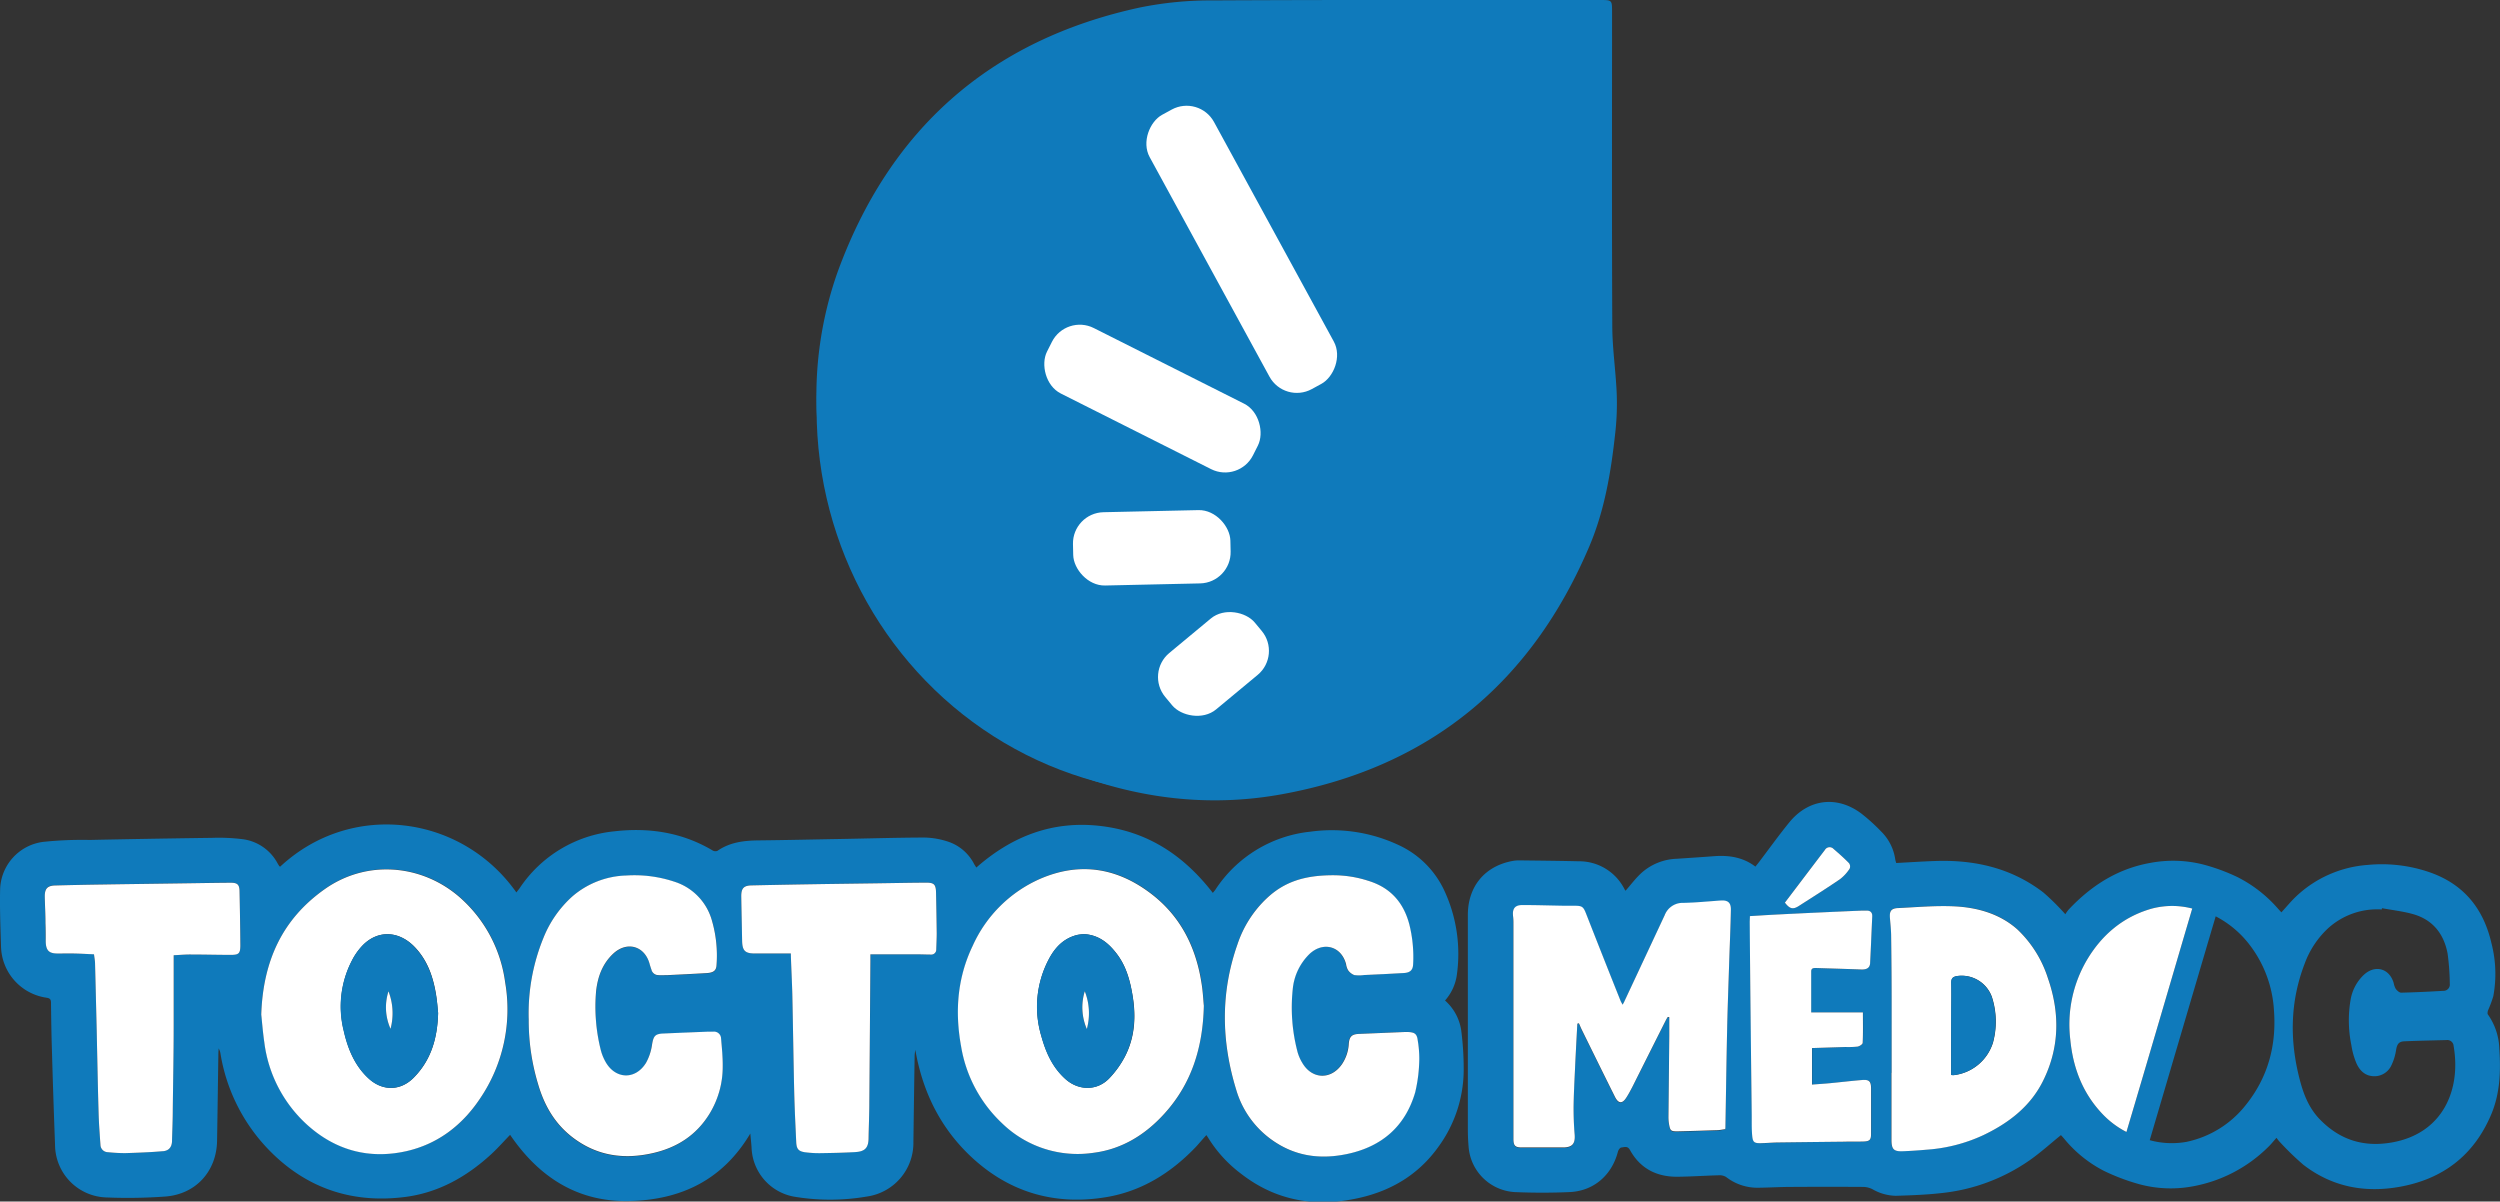 <svg xmlns="http://www.w3.org/2000/svg" viewBox="0 0 666.71 320.43"><rect x="0" y="0" width="666.71" height="320.43" fill="#333333" stroke="none"/><defs><style>.cls-1{fill:#0f7abb;}.cls-2{fill:#fff;}</style></defs><g id="Calque_2" data-name="Calque 2"><g id="Calque_1-2" data-name="Calque 1"><path class="cls-1" d="M217.89,111.39a99.09,99.09,0,0,1,5.44-38.72C237.24,34.4,264.12,10.63,304,2A94.77,94.77,0,0,1,323.61.11C358-.07,392.3,0,426.64,0c3.27,0,3.27,0,3.27,3.2,0,27.88-.07,55.75.06,83.63,0,6,.93,12.07,1.18,18.12a70.06,70.06,0,0,1-.38,10.44c-1.12,10.34-2.81,20.61-6.89,30.24-15.51,36.59-42.73,59-81.91,66.16-18.34,3.37-36.43,1.49-54-4.85-.57-.21-1.12-.45-2.29-.92,1-.08,1.49-.16,1.94-.14,12.76.52,25.36-.41,37.53-4.63,20.05-6.94,33-20.92,39.88-40.77,1-2.86,1.75-5.8,2.6-8.72a7.89,7.89,0,0,0,0-1.49c-5.29,0-10.51.07-15.73,0q-21.3-.33-42.6-.81a2.39,2.39,0,0,0-2.69,1.7c-2.83,6.54-8.21,9.38-15.27,8.18-3.74-.64-6.25-3-8-6.16-2.7-4.92-3.44-10.32-3.7-15.81,0-.47.82-1.15,1.4-1.44a4.48,4.48,0,0,1,1.8,0h84.11c3,0,2.91,0,3-3,.46-12.34,0-24.61-3.18-36.62-4.19-15.89-11.52-30-24.19-40.87-10.13-8.69-22-13.55-35.2-15.25-14.95-1.93-29.55-.79-43.48,5.25-17.65,7.65-30,20.83-38.25,38A87.47,87.47,0,0,0,217.89,111.39Z"/><ellipse class="cls-1" cx="317.75" cy="109.27" rx="99.98" ry="102.53"/><rect class="cls-2" x="289.49" y="56.72" width="83.33" height="19.55" rx="8.32" transform="translate(230.9 -256.05) rotate(61.38)"/><rect class="cls-2" x="276.58" y="96.54" width="61.5" height="19.55" rx="8.32" transform="translate(80.59 -126.81) rotate(26.71)"/><rect class="cls-2" x="308.09" y="167.31" width="31.05" height="19.55" rx="8.32" transform="translate(-38.49 247.53) rotate(-39.7)"/><rect class="cls-2" x="286.17" y="136.31" width="41.99" height="19.55" rx="8.32" transform="translate(-3.16 6.85) rotate(-1.27)"/><path class="cls-1" d="M74.71,231.13c19.09-17.76,48.44-13.79,63,6.87.28-.37.54-.7.78-1a34.39,34.39,0,0,1,25.34-15.3c9.22-1.06,18.09.27,26.22,5.11a1.5,1.5,0,0,0,1.26.11c3.32-2.31,7.06-2.76,11-2.8,7.35-.08,14.71-.25,22.06-.38s14.79-.36,22.18-.38a21.19,21.19,0,0,1,6,1,12.09,12.09,0,0,1,7.2,6c.17.31.37.59.62,1,9.51-8.36,20.36-12.57,33.07-11.09s22.3,7.9,30,17.85c.23-.28.44-.51.62-.76a34.53,34.53,0,0,1,25.43-15.57,42,42,0,0,1,23.6,3.62,24.93,24.93,0,0,1,12,11.91,40.06,40.06,0,0,1,3.38,23,13.06,13.06,0,0,1-3.1,6.5,13.23,13.23,0,0,1,4.32,8,80.79,80.79,0,0,1,.65,11,34.91,34.91,0,0,1-6.81,20.11c-5.24,7.29-12.42,11.59-21.08,13.54-11.46,2.58-22.07.87-31.49-6.46a34.94,34.94,0,0,1-8.77-9.6c-.12-.2-.26-.39-.47-.7-.92,1-1.76,2-2.66,3-6.63,7-14.5,11.94-24,13.54-13.27,2.22-25.25-1-35.35-10.1-8.67-7.82-13.61-17.68-15.61-29.18a14.58,14.58,0,0,0-.18,1.48q-.18,11.56-.33,23.14a14.43,14.43,0,0,1-12.43,14.51,57.86,57.86,0,0,1-19.56,0A13.77,13.77,0,0,1,200.43,306c-.08-1.11-.2-2.22-.33-3.71-7.34,12.36-18.43,17.66-32.06,18-14,.38-24.34-6.4-32-17.65-1.71,1.76-3.34,3.62-5.16,5.28-6.56,6-14.11,10.21-23,11.31-13.44,1.68-25.33-2-35.15-11.54A47.93,47.93,0,0,1,58.8,281a4,4,0,0,0-.49-1.42c0,.43-.07.85-.07,1.28-.12,7.8-.22,15.59-.35,23.39-.14,8.12-5.67,14.25-13.84,14.85a139,139,0,0,1-15.68.24,14.12,14.12,0,0,1-13.69-14q-.48-12.76-.84-25.52c-.13-4.12-.19-8.24-.24-12.35,0-.84-.18-1.24-1.15-1.39A14.14,14.14,0,0,1,.27,252.29c-.15-5-.35-10-.24-15a13.16,13.16,0,0,1,11.52-12.78A99.08,99.08,0,0,1,23.87,224q16.36-.34,32.73-.56a51.63,51.63,0,0,1,8.35.39A12.37,12.37,0,0,1,74,230.19c.16.28.33.55.49.82C74.54,231,74.59,231.05,74.71,231.13Zm-5,39.42c.21,2,.42,4.71.82,7.43a35.64,35.64,0,0,0,11.35,21.85c7.59,6.9,16.6,9.33,26.53,7.11,8.38-1.86,14.9-6.87,19.64-14a42.31,42.31,0,0,0,6.71-31,36.55,36.55,0,0,0-11.79-22.42c-10-9-24.91-10.54-36.33-2.47C75.33,245.09,70.16,256.19,69.67,270.55Zm251.38-2.34c-.16-1.6-.27-4-.64-6.29-1.47-9.25-5.39-17.24-12.8-23.15-9.14-7.29-19.33-9.15-30.18-4.46a35.29,35.29,0,0,0-18,17.85c-4.07,8.55-4.78,17.55-3.11,26.79a36.26,36.26,0,0,0,10.91,20.59,28.89,28.89,0,0,0,24.58,7.87c7.57-1,13.79-4.91,18.85-10.54C317.75,289,320.78,279.47,321.05,268.21Zm34.56-34.8c-7.81,0-13.13,1.8-17.8,6.09A29.78,29.78,0,0,0,330,251.82c-4.53,12.89-4.36,25.84-.32,38.82A25,25,0,0,0,339,303.89c6.12,4.44,12.9,5.37,20.16,3.85,9.25-1.95,15.5-7.33,18.17-16.44a40.29,40.29,0,0,0,1.09-8.74,28.59,28.59,0,0,0-.41-5.12c-.2-1.66-.76-2.14-2.4-2.23a11.63,11.63,0,0,0-1.32,0l-12,.5c-1.89.08-2.52.74-2.67,2.63a10.82,10.82,0,0,1-1.85,5.49c-2.94,4.19-8,4-10.56-.42a11.48,11.48,0,0,1-1.33-3.18,46.44,46.44,0,0,1-1.21-16.39,15.07,15.07,0,0,1,4.56-9.53c3.64-3.34,8.44-1.95,9.67,2.82a4.34,4.34,0,0,0,.52,1.57,3.61,3.61,0,0,0,1.64,1.31,8.69,8.69,0,0,0,2.6,0c3.55-.16,7.1-.33,10.65-.54,1.66-.09,2.41-.79,2.47-2.34a35.93,35.93,0,0,0-1-10.58c-1.55-5.91-5.08-9.89-11-11.69A30.34,30.34,0,0,0,355.61,233.41ZM141,271.89a58.61,58.61,0,0,0,2.46,17.32c1.7,5.84,4.62,10.82,9.61,14.5,6.36,4.68,13.37,5.61,20.92,3.91,6.5-1.46,11.68-4.77,15.21-10.54a24,24,0,0,0,3.5-12.51c0-2.51-.22-5-.44-7.52a1.88,1.88,0,0,0-2.11-1.83c-.48,0-1-.05-1.44,0q-5.92.22-11.85.49c-2.18.09-2.6.7-3,2.89a14,14,0,0,1-1.62,4.93c-2.81,4.62-8.21,4.42-10.83-.33a12.85,12.85,0,0,1-1.29-3.33A47.5,47.5,0,0,1,159,264.4c.42-3.82,1.65-7.32,4.55-10,3.67-3.44,8.44-2.09,9.73,2.76.13.5.3,1,.47,1.48a1.9,1.9,0,0,0,1.83,1.47c.83,0,1.66,0,2.49,0,3.51-.17,7-.34,10.53-.55,1.73-.1,2.45-.69,2.52-2.12a33.51,33.51,0,0,0-1.19-11.74,15.12,15.12,0,0,0-10-10.49,33.76,33.76,0,0,0-12.85-1.67A23,23,0,0,0,152.7,239a29.57,29.57,0,0,0-7.77,11.1A53.14,53.14,0,0,0,141,271.89Zm69.91-17.61c.14,3.89.32,7.46.4,11,.19,8.59.3,17.18.5,25.77.11,4.51.33,9,.54,13.52.09,1.82.64,2.44,2.42,2.68a29.07,29.07,0,0,0,4.17.23c3.08,0,6.15-.1,9.22-.29,2.61-.16,3.45-1.21,3.49-3.86.05-3.19.17-6.39.2-9.58q.16-18.77.28-37.53V254.5h12.76c1.12,0,2.23.08,3.35.06a1.33,1.33,0,0,0,1.46-1.4c0-1.44.13-2.87.12-4.31q-.06-5.38-.18-10.79c0-2.18-.5-2.69-2.58-2.68-4.52,0-9,.12-13.54.18-5.6.08-11.19.15-16.78.24q-8.16.13-16.3.31c-2.08,0-2.78.78-2.75,2.86.06,4,.16,7.91.23,11.87.05,2.69.76,3.42,3.43,3.43Zm-164.58.47c1.69-.08,3.2-.22,4.71-.22,3.47,0,6.95.07,10.43.1,2.21,0,2.65-.35,2.63-2.54,0-4.83-.12-9.67-.22-14.5,0-1.68-.57-2.21-2.29-2.2-4.6,0-9.19.12-13.79.18-6.75.1-13.5.18-20.26.29q-6.41.1-12.82.26c-2.08,0-2.81.81-2.78,2.86,0,2.4.14,4.79.19,7.19,0,1.64,0,3.28.06,4.91.06,2.38.86,3.17,3.2,3.19,1.56,0,3.12,0,4.68,0s3.32.14,5,.21c.1.93.26,1.76.28,2.59q.24,8.93.44,17.85c.16,7.27.29,14.54.5,21.81.08,2.87.3,5.74.5,8.6a2,2,0,0,0,1.94,1.92,45.47,45.47,0,0,0,4.66.25c3.39-.1,6.78-.23,10.15-.52,1.58-.14,2.3-1.21,2.34-2.83.08-2.84.16-5.67.2-8.51.09-7.39.19-14.79.24-22.18C46.36,267.28,46.32,261.09,46.32,254.75Z"/><path class="cls-1" d="M433.51,237.55c1.36-1.56,2.56-3.16,4-4.53a14.82,14.82,0,0,1,9.63-4c3.35-.22,6.69-.44,10-.69,3.93-.29,7.66.25,11,2.78.37-.46.69-.85,1-1.26,2.66-3.5,5.22-7.08,8-10.49,5.16-6.36,12.82-7.28,19.33-2.34a49.44,49.44,0,0,1,5.15,4.67,13,13,0,0,1,3.82,7.56,7.35,7.35,0,0,0,.26.9c3.43-.18,6.85-.41,10.28-.53,10.56-.39,20.41,1.84,28.94,8.38a63.89,63.89,0,0,1,5.87,5.81,11,11,0,0,1,.87-1.22c6-6.38,13-10.89,21.75-12.46a32.72,32.72,0,0,1,14.27.45,51.6,51.6,0,0,1,9,3.32,35.6,35.6,0,0,1,10.9,8.51l.83.9c1.33-1.45,2.54-2.93,3.92-4.24a31,31,0,0,1,19.13-8.41,39,39,0,0,1,16.74,2.05c8.95,3.2,14.13,9.71,16.22,18.8a32.6,32.6,0,0,1,.51,14.14,30.46,30.46,0,0,1-1.41,3.79c-.12.36-.22.91,0,1.16a16.59,16.59,0,0,1,3,8.95c.41,6,.24,12-2.16,17.67-4.61,10.9-12.89,17.23-24.45,19.29-9.33,1.66-18,0-25.6-5.85a74.22,74.22,0,0,1-6.21-6c-.31-.3-.56-.65-1-1.22-.79.88-1.45,1.73-2.22,2.46a38.25,38.25,0,0,1-20.22,10.5,32.05,32.05,0,0,1-14.25-.62,55.57,55.57,0,0,1-9.33-3.53,33.63,33.63,0,0,1-10.57-8.53c-.33-.39-.67-.77-.89-1-2.79,2.26-5.4,4.63-8.27,6.65a50.14,50.14,0,0,1-23.64,8.81c-4,.45-8.11.6-12.18.72a12.94,12.94,0,0,1-6.16-1.75,5.71,5.71,0,0,0-2.46-.62q-9.48-.06-19,0c-3,0-6,.18-9,.22a13.59,13.59,0,0,1-8.58-2.86,3.33,3.33,0,0,0-2-.46c-3.71.1-7.43.36-11.14.39-5.53,0-9.82-2.27-12.52-7.16-.63-1.13-1.5-.72-2.27-.64-.35,0-.81.66-.92,1.09-1.62,6.3-6.46,10.52-12.91,10.8-4.86.21-9.75.21-14.61,0a13.1,13.1,0,0,1-12.31-12.09c-.13-1.55-.2-3.11-.2-4.67q0-28.55,0-57.11c0-7.64,4.52-13.1,12-14.45a10.24,10.24,0,0,1,1.91-.14c5.2.07,10.4.11,15.59.24a13.53,13.53,0,0,1,12.33,7.54C433.36,237.35,433.43,237.44,433.51,237.55ZM420.65,273l.4,0c.26.58.5,1.17.77,1.73,3,6,5.9,12,8.9,18,.89,1.76,1.9,1.75,3,.06.61-1,1.16-2,1.68-3q4.44-8.82,8.86-17.65a8.94,8.94,0,0,1,.51-.84l.38.07c0,1.71,0,3.42,0,5.13q-.11,10.78-.22,21.58a11.09,11.09,0,0,0,.17,1.9c.3,1.68.52,1.88,2.18,1.84,3.6-.08,7.19-.2,10.79-.32.66,0,1.32-.17,2-.26,0-.37.06-.64.06-.92.15-8.55.26-17.1.45-25.65.13-6.11.37-12.22.56-18.33.15-4.55.36-9.1.44-13.65,0-1.91-.85-2.56-2.74-2.43-3.3.23-6.61.56-9.91.63a5.14,5.14,0,0,0-5,3.26q-5.43,11.59-10.85,23.2c-.09.2-.21.38-.38.7-.24-.46-.43-.76-.56-1.08q-4.61-11.61-9.19-23.24c-.68-1.73-1-2-2.88-2.07-.92,0-1.84,0-2.76,0-3.75-.06-7.51-.15-11.26-.19-2,0-2.76.9-2.58,2.86.07.8.12,1.6.12,2.39q0,28.56,0,57.11c0,1.82.44,2.27,2.25,2.28,3.67,0,7.34,0,11,0,2.52,0,3.29-1,3.07-3.55-.2-2.34-.31-4.7-.28-7,0-3.32.21-6.63.36-9.94C420.2,281.36,420.43,277.19,420.65,273Zm83.82,13.06h-.08v1.56c0,5.47,0,10.95,0,16.43,0,2.4.6,3,2.9,2.92s4.54-.25,6.8-.44A42.72,42.72,0,0,0,529,302.67c6.71-3.21,12.47-7.61,15.85-14.4,4.44-8.89,4.55-18.15,1.31-27.45a30.71,30.71,0,0,0-8.15-13c-4.64-4.17-10.49-5.8-16.53-6.13-5.08-.27-10.21.21-15.31.45-1.84.08-2.28.75-2.14,2.57s.31,3.42.33,5.14q.11,9.22.13,18.45C504.49,274.24,504.47,280.16,504.47,286.08ZM635.24,242.2l-.06.34a19.49,19.49,0,0,0-14.13,4.85,24.15,24.15,0,0,0-6.46,9.68c-3.88,10.12-4,20.43-1.29,30.83,1,3.89,2.45,7.6,5.33,10.58,5.32,5.5,11.69,7.53,19.27,6.19,13.54-2.39,18.48-14,16.44-25.73a1.69,1.69,0,0,0-1.91-1.57c-3.75.1-7.51.17-11.26.33-1.46.07-1.9.79-2.16,2.23a14.26,14.26,0,0,1-1.22,4.08,5,5,0,0,1-4.31,3c-2.56.11-4.15-1.38-5.08-3.5a20.43,20.43,0,0,1-1.33-4.81,32.63,32.63,0,0,1-.15-12.38,11.83,11.83,0,0,1,3.44-6.31c3-2.82,6.86-1.79,8,2.16a4.91,4.91,0,0,0,.56,1.56c.35.45.95,1,1.43,1,3.75-.09,7.5-.27,11.24-.49a1.68,1.68,0,0,0,1.73-1.9,64.19,64.19,0,0,0-.58-8c-1-5.41-4.09-9.24-9.59-10.66C640.58,243,637.89,242.69,635.24,242.2Zm-168.57,2.11v1.48q.12,12.78.24,25.55t.29,25.78c0,1.92,0,3.85.13,5.76.15,1.66.6,2,2.25,2s3.43-.17,5.15-.2q8.58-.12,17.15-.2c1.72,0,3.44,0,5.15-.05s1.94-.44,2-2.06q0-6.06,0-12.12c0-1.87-.52-2.38-2.4-2.22-2.83.23-5.64.57-8.46.84-1.61.15-3.23.25-4.89.38v-9.74l8.9-.28a24.74,24.74,0,0,0,3.23-.1c.53-.09,1.37-.64,1.39-1,.12-2.65.06-5.31.06-8.13H483c0-3.75,0-7.34,0-10.92,0-.82.52-.94,1.21-.92,4,.14,8.06.24,12.09.4,1.5.06,2.34-.42,2.41-1.69.22-4.15.37-8.3.57-12.45.05-1.08-.48-1.54-1.5-1.57-.4,0-.8,0-1.2,0q-10.89.51-21.79,1C472.15,244,469.48,244.14,466.67,244.31Zm124.22.06c-5.91,20-11.75,39.87-17.59,59.7a22.29,22.29,0,0,0,9.78.45,27.23,27.23,0,0,0,15.85-9.85c5.91-7.36,8.2-15.89,7.5-25.21a31.73,31.73,0,0,0-6.94-18.06A27,27,0,0,0,590.89,244.37Zm-6.25-2.08a21.3,21.3,0,0,0-10.68,0c-7.76,2.16-13.44,7.06-17.48,13.84a33.92,33.92,0,0,0-4.37,21.1c.72,7.51,3.25,14.2,8.47,19.75a23.68,23.68,0,0,0,6.51,4.91C573,282,578.79,262.16,584.64,242.29ZM476,240.72c1.34,1.71,2.17,1.89,3.76.87,3.66-2.36,7.36-4.67,10.95-7.13a11.21,11.21,0,0,0,2.56-2.79,1.52,1.52,0,0,0-.15-1.47c-1.31-1.34-2.72-2.59-4.14-3.81a1.44,1.44,0,0,0-2.3.26C483.11,231.32,479.57,236,476,240.72Z"/><path class="cls-2" d="M69.67,270.55c.49-14.36,5.66-25.46,16.93-33.43,11.42-8.07,26.3-6.55,36.33,2.47A36.55,36.55,0,0,1,134.72,262,42.31,42.31,0,0,1,128,293c-4.74,7.1-11.26,12.11-19.64,14-9.93,2.22-18.94-.21-26.53-7.11A35.64,35.64,0,0,1,70.49,278C70.09,275.26,69.88,272.51,69.67,270.55Zm47.17-.4c-.13-1.24-.25-3-.53-4.81-.74-4.59-2.16-8.9-5.38-12.44-4.15-4.58-9.82-5.06-14-1a16.71,16.71,0,0,0-3,4.14,26.59,26.59,0,0,0-2.25,18.81c1.08,4.81,2.88,9.3,6.64,12.75s8.5,3.34,12-.19C114.88,282.82,116.65,277.07,116.84,270.15Z"/><path class="cls-2" d="M321.05,268.21c-.27,11.26-3.3,20.75-10.41,28.66-5.06,5.63-11.28,9.54-18.85,10.54a28.89,28.89,0,0,1-24.58-7.87A36.26,36.26,0,0,1,256.3,279c-1.67-9.24-1-18.24,3.11-26.79a35.29,35.29,0,0,1,18-17.85c10.85-4.69,21-2.83,30.18,4.46,7.41,5.91,11.33,13.9,12.8,23.15C320.78,264.24,320.89,266.61,321.05,268.21Zm-32-19.1a16.05,16.05,0,0,0-1.7.21c-3.66.88-6,3.35-7.67,6.55a27.15,27.15,0,0,0-2,20.32c1.2,4.36,3,8.43,6.44,11.55s8.45,3.25,11.73-.19a25.58,25.58,0,0,0,4.1-5.69c2.8-5.33,3.07-11.07,2-16.9-.67-3.84-1.76-7.55-4.2-10.69C295.56,251.42,292.91,249.29,289,249.11Z"/><path class="cls-2" d="M355.61,233.41a30.34,30.34,0,0,1,9.25,1.47c5.93,1.8,9.46,5.78,11,11.69a35.93,35.93,0,0,1,1,10.58c-.06,1.55-.81,2.25-2.47,2.34-3.55.21-7.1.38-10.65.54a8.69,8.69,0,0,1-2.6,0,3.61,3.61,0,0,1-1.64-1.31,4.34,4.34,0,0,1-.52-1.57c-1.23-4.77-6-6.16-9.67-2.82a15.07,15.07,0,0,0-4.56,9.53,46.44,46.44,0,0,0,1.21,16.39,11.48,11.48,0,0,0,1.33,3.18c2.58,4.43,7.62,4.61,10.56.42a10.82,10.82,0,0,0,1.85-5.49c.15-1.89.78-2.55,2.67-2.63l12-.5a11.63,11.63,0,0,1,1.32,0c1.64.09,2.2.57,2.4,2.23a28.59,28.59,0,0,1,.41,5.12,40.29,40.29,0,0,1-1.09,8.74c-2.67,9.11-8.92,14.49-18.17,16.44-7.26,1.52-14,.59-20.16-3.85a25,25,0,0,1-9.39-13.25c-4-13-4.21-25.93.32-38.82a29.78,29.78,0,0,1,7.86-12.32C342.48,235.21,347.8,233.4,355.61,233.41Z"/><path class="cls-2" d="M141,271.89a53.14,53.14,0,0,1,3.94-21.81A29.57,29.57,0,0,1,152.7,239a23,23,0,0,1,14.35-5.52,33.76,33.76,0,0,1,12.85,1.67,15.12,15.12,0,0,1,10,10.49,33.51,33.51,0,0,1,1.19,11.74c-.07,1.43-.79,2-2.52,2.12-3.51.21-7,.38-10.53.55-.83,0-1.66.05-2.49,0a1.9,1.9,0,0,1-1.83-1.47c-.17-.49-.34-1-.47-1.48-1.29-4.85-6.06-6.2-9.73-2.76-2.9,2.72-4.13,6.22-4.55,10a47.5,47.5,0,0,0,1.19,15.44,12.85,12.85,0,0,0,1.29,3.33c2.62,4.75,8,4.95,10.83.33a14,14,0,0,0,1.62-4.93c.37-2.19.79-2.8,3-2.89q5.93-.26,11.85-.49c.48,0,1,0,1.44,0a1.88,1.88,0,0,1,2.11,1.83c.22,2.5.47,5,.44,7.52a24,24,0,0,1-3.5,12.51c-3.53,5.77-8.71,9.08-15.21,10.54-7.55,1.7-14.56.77-20.92-3.91-5-3.68-7.91-8.66-9.61-14.5A58.61,58.61,0,0,1,141,271.89Z"/><path class="cls-2" d="M210.9,254.28h-9.56c-2.67,0-3.38-.74-3.43-3.43-.07-4-.17-7.91-.23-11.87,0-2.08.67-2.82,2.75-2.86q8.15-.18,16.3-.31c5.59-.09,11.18-.16,16.78-.24,4.51-.06,9-.16,13.54-.18,2.08,0,2.53.5,2.58,2.68q.12,5.4.18,10.79c0,1.44-.08,2.87-.12,4.31a1.33,1.33,0,0,1-1.46,1.4c-1.12,0-2.23-.06-3.35-.06H232.12v1.76q-.13,18.76-.28,37.53c0,3.19-.15,6.39-.2,9.58,0,2.65-.88,3.7-3.49,3.86-3.07.19-6.14.24-9.22.29a29.07,29.07,0,0,1-4.17-.23c-1.78-.24-2.33-.86-2.42-2.68-.21-4.51-.43-9-.54-13.52-.2-8.59-.31-17.18-.5-25.77C211.22,261.74,211,258.17,210.9,254.28Z"/><path class="cls-2" d="M46.32,254.75c0,6.34,0,12.53,0,18.73,0,7.39-.15,14.79-.24,22.18,0,2.84-.12,5.67-.2,8.51,0,1.62-.76,2.69-2.34,2.83-3.37.29-6.76.42-10.15.52a45.47,45.47,0,0,1-4.66-.25,2,2,0,0,1-1.94-1.92c-.2-2.86-.42-5.73-.5-8.6-.21-7.27-.34-14.54-.5-21.81q-.21-8.93-.44-17.85c0-.83-.18-1.66-.28-2.59-1.69-.07-3.35-.17-5-.21s-3.12,0-4.68,0c-2.34,0-3.14-.81-3.2-3.19,0-1.63,0-3.27-.06-4.91,0-2.4-.15-4.79-.19-7.19,0-2,.7-2.81,2.78-2.86q6.41-.17,12.82-.26c6.76-.11,13.51-.19,20.26-.29,4.6-.06,9.19-.15,13.79-.18,1.72,0,2.26.52,2.29,2.2.1,4.83.19,9.67.22,14.5,0,2.19-.42,2.56-2.63,2.54-3.48,0-7-.1-10.43-.1C49.52,254.53,48,254.67,46.32,254.75Z"/><path class="cls-2" d="M420.65,273c-.22,4.17-.45,8.34-.64,12.51-.15,3.31-.33,6.62-.36,9.94,0,2.35.08,4.71.28,7,.22,2.51-.55,3.53-3.07,3.55-3.67,0-7.34,0-11,0-1.81,0-2.25-.46-2.25-2.28q0-28.56,0-57.11c0-.79,0-1.59-.12-2.39-.18-2,.6-2.88,2.58-2.86,3.75,0,7.51.13,11.26.19.92,0,1.84,0,2.76,0,1.86,0,2.2.34,2.88,2.07q4.56,11.64,9.19,23.24c.13.32.32.62.56,1.08.17-.32.29-.5.38-.7q5.43-11.61,10.85-23.2a5.14,5.14,0,0,1,5-3.26c3.3-.07,6.61-.4,9.91-.63,1.89-.13,2.77.52,2.74,2.43-.08,4.55-.29,9.1-.44,13.65-.19,6.11-.43,12.22-.56,18.33-.19,8.55-.3,17.1-.45,25.65,0,.28,0,.55-.06.92-.69.09-1.35.23-2,.26-3.6.12-7.19.24-10.79.32-1.66,0-1.88-.16-2.18-1.84a11.09,11.09,0,0,1-.17-1.9q.11-10.8.22-21.58c0-1.71,0-3.42,0-5.13l-.38-.07a8.94,8.94,0,0,0-.51.84q-4.44,8.82-8.86,17.65c-.52,1-1.07,2.06-1.68,3-1.06,1.69-2.07,1.7-3-.06-3-6-5.94-12-8.9-18-.27-.56-.51-1.15-.77-1.73Z"/><path class="cls-2" d="M504.47,286.08c0-5.92,0-11.84,0-17.75q0-9.22-.13-18.45c0-1.72-.2-3.43-.33-5.14s.3-2.49,2.14-2.57c5.1-.24,10.23-.72,15.31-.45,6,.33,11.89,2,16.53,6.13a30.71,30.71,0,0,1,8.15,13c3.24,9.3,3.13,18.56-1.31,27.45-3.38,6.79-9.14,11.19-15.85,14.4a42.72,42.72,0,0,1-14.85,3.88c-2.26.19-4.53.37-6.8.44s-2.88-.52-2.9-2.92c0-5.48,0-11,0-16.43v-1.56Zm15.86.6a5.33,5.33,0,0,0,.65.05A12.46,12.46,0,0,0,531.52,278a21.38,21.38,0,0,0-.31-12.15,8.56,8.56,0,0,0-9.31-5.55c-1.13.21-1.53.65-1.51,1.81.05,3,0,5.92,0,8.87C520.32,276.19,520.33,281.38,520.33,286.68Z"/><path class="cls-2" d="M466.67,244.31c2.81-.17,5.48-.34,8.14-.47q10.89-.54,21.79-1c.4,0,.8,0,1.2,0,1,0,1.55.49,1.5,1.57-.2,4.15-.35,8.3-.57,12.45-.07,1.27-.91,1.75-2.41,1.69-4-.16-8.06-.26-12.09-.4-.69,0-1.21.1-1.21.92,0,3.58,0,7.17,0,10.92h13.79c0,2.82.06,5.48-.06,8.13,0,.37-.86.92-1.39,1a24.74,24.74,0,0,1-3.23.1l-8.9.28v9.74c1.66-.13,3.28-.23,4.89-.38,2.82-.27,5.63-.61,8.46-.84,1.88-.16,2.39.35,2.4,2.22q0,6.06,0,12.12c0,1.62-.35,2-2,2.06s-3.43,0-5.15.05q-8.58.09-17.15.2c-1.72,0-3.43.17-5.15.2s-2.1-.3-2.25-2c-.17-1.91-.11-3.84-.13-5.76q-.15-12.89-.29-25.78t-.24-25.55Z"/><path class="cls-2" d="M584.64,242.29C578.79,262.16,573,282,567.09,301.88a23.68,23.68,0,0,1-6.51-4.91c-5.22-5.55-7.75-12.24-8.47-19.75a33.92,33.92,0,0,1,4.37-21.1c4-6.78,9.72-11.68,17.48-13.84A21.3,21.3,0,0,1,584.64,242.29Z"/><path class="cls-2" d="M476,240.72c3.58-4.72,7.12-9.4,10.68-14.07a1.44,1.44,0,0,1,2.3-.26c1.42,1.22,2.83,2.47,4.14,3.81a1.52,1.52,0,0,1,.15,1.47,11.21,11.21,0,0,1-2.56,2.79c-3.59,2.46-7.29,4.77-10.95,7.13C478.16,242.61,477.33,242.43,476,240.72Z"/><path class="cls-1" d="M116.84,270.15c-.19,6.92-2,12.67-6.56,17.29-3.51,3.53-8.34,3.56-12,.19s-5.56-7.94-6.64-12.75a26.59,26.59,0,0,1,2.25-18.81,16.71,16.71,0,0,1,3-4.14c4.22-4.09,9.89-3.61,14,1,3.22,3.54,4.64,7.85,5.38,12.44C116.59,267.11,116.71,268.91,116.84,270.15Zm-13.24-5.78a14,14,0,0,0,.55,10A16.12,16.12,0,0,0,103.6,264.37Z"/><path class="cls-1" d="M289,249.11c3.89.18,6.54,2.31,8.73,5.16,2.44,3.14,3.53,6.85,4.2,10.69,1,5.83.76,11.57-2,16.9a25.58,25.58,0,0,1-4.1,5.69c-3.28,3.44-8.17,3.37-11.73.19s-5.24-7.19-6.44-11.55a27.15,27.15,0,0,1,2-20.32c1.67-3.2,4-5.67,7.67-6.55A16.05,16.05,0,0,1,289,249.11Zm.27,15.24a14.58,14.58,0,0,0,.55,10.08A15.9,15.9,0,0,0,289.29,264.35Z"/><path class="cls-1" d="M520.33,286.68c0-5.3,0-10.49,0-15.69,0-2.95.1-5.91,0-8.87,0-1.16.38-1.6,1.51-1.81a8.56,8.56,0,0,1,9.31,5.55,21.38,21.38,0,0,1,.31,12.15A12.46,12.46,0,0,1,521,286.73,5.33,5.33,0,0,1,520.33,286.68Z"/><path class="cls-2" d="M103.6,264.37a16.12,16.12,0,0,1,.55,10A14,14,0,0,1,103.6,264.37Z"/><path class="cls-2" d="M289.29,264.35a15.9,15.9,0,0,1,.55,10.08A14.58,14.58,0,0,1,289.29,264.35Z"/></g></g></svg>
